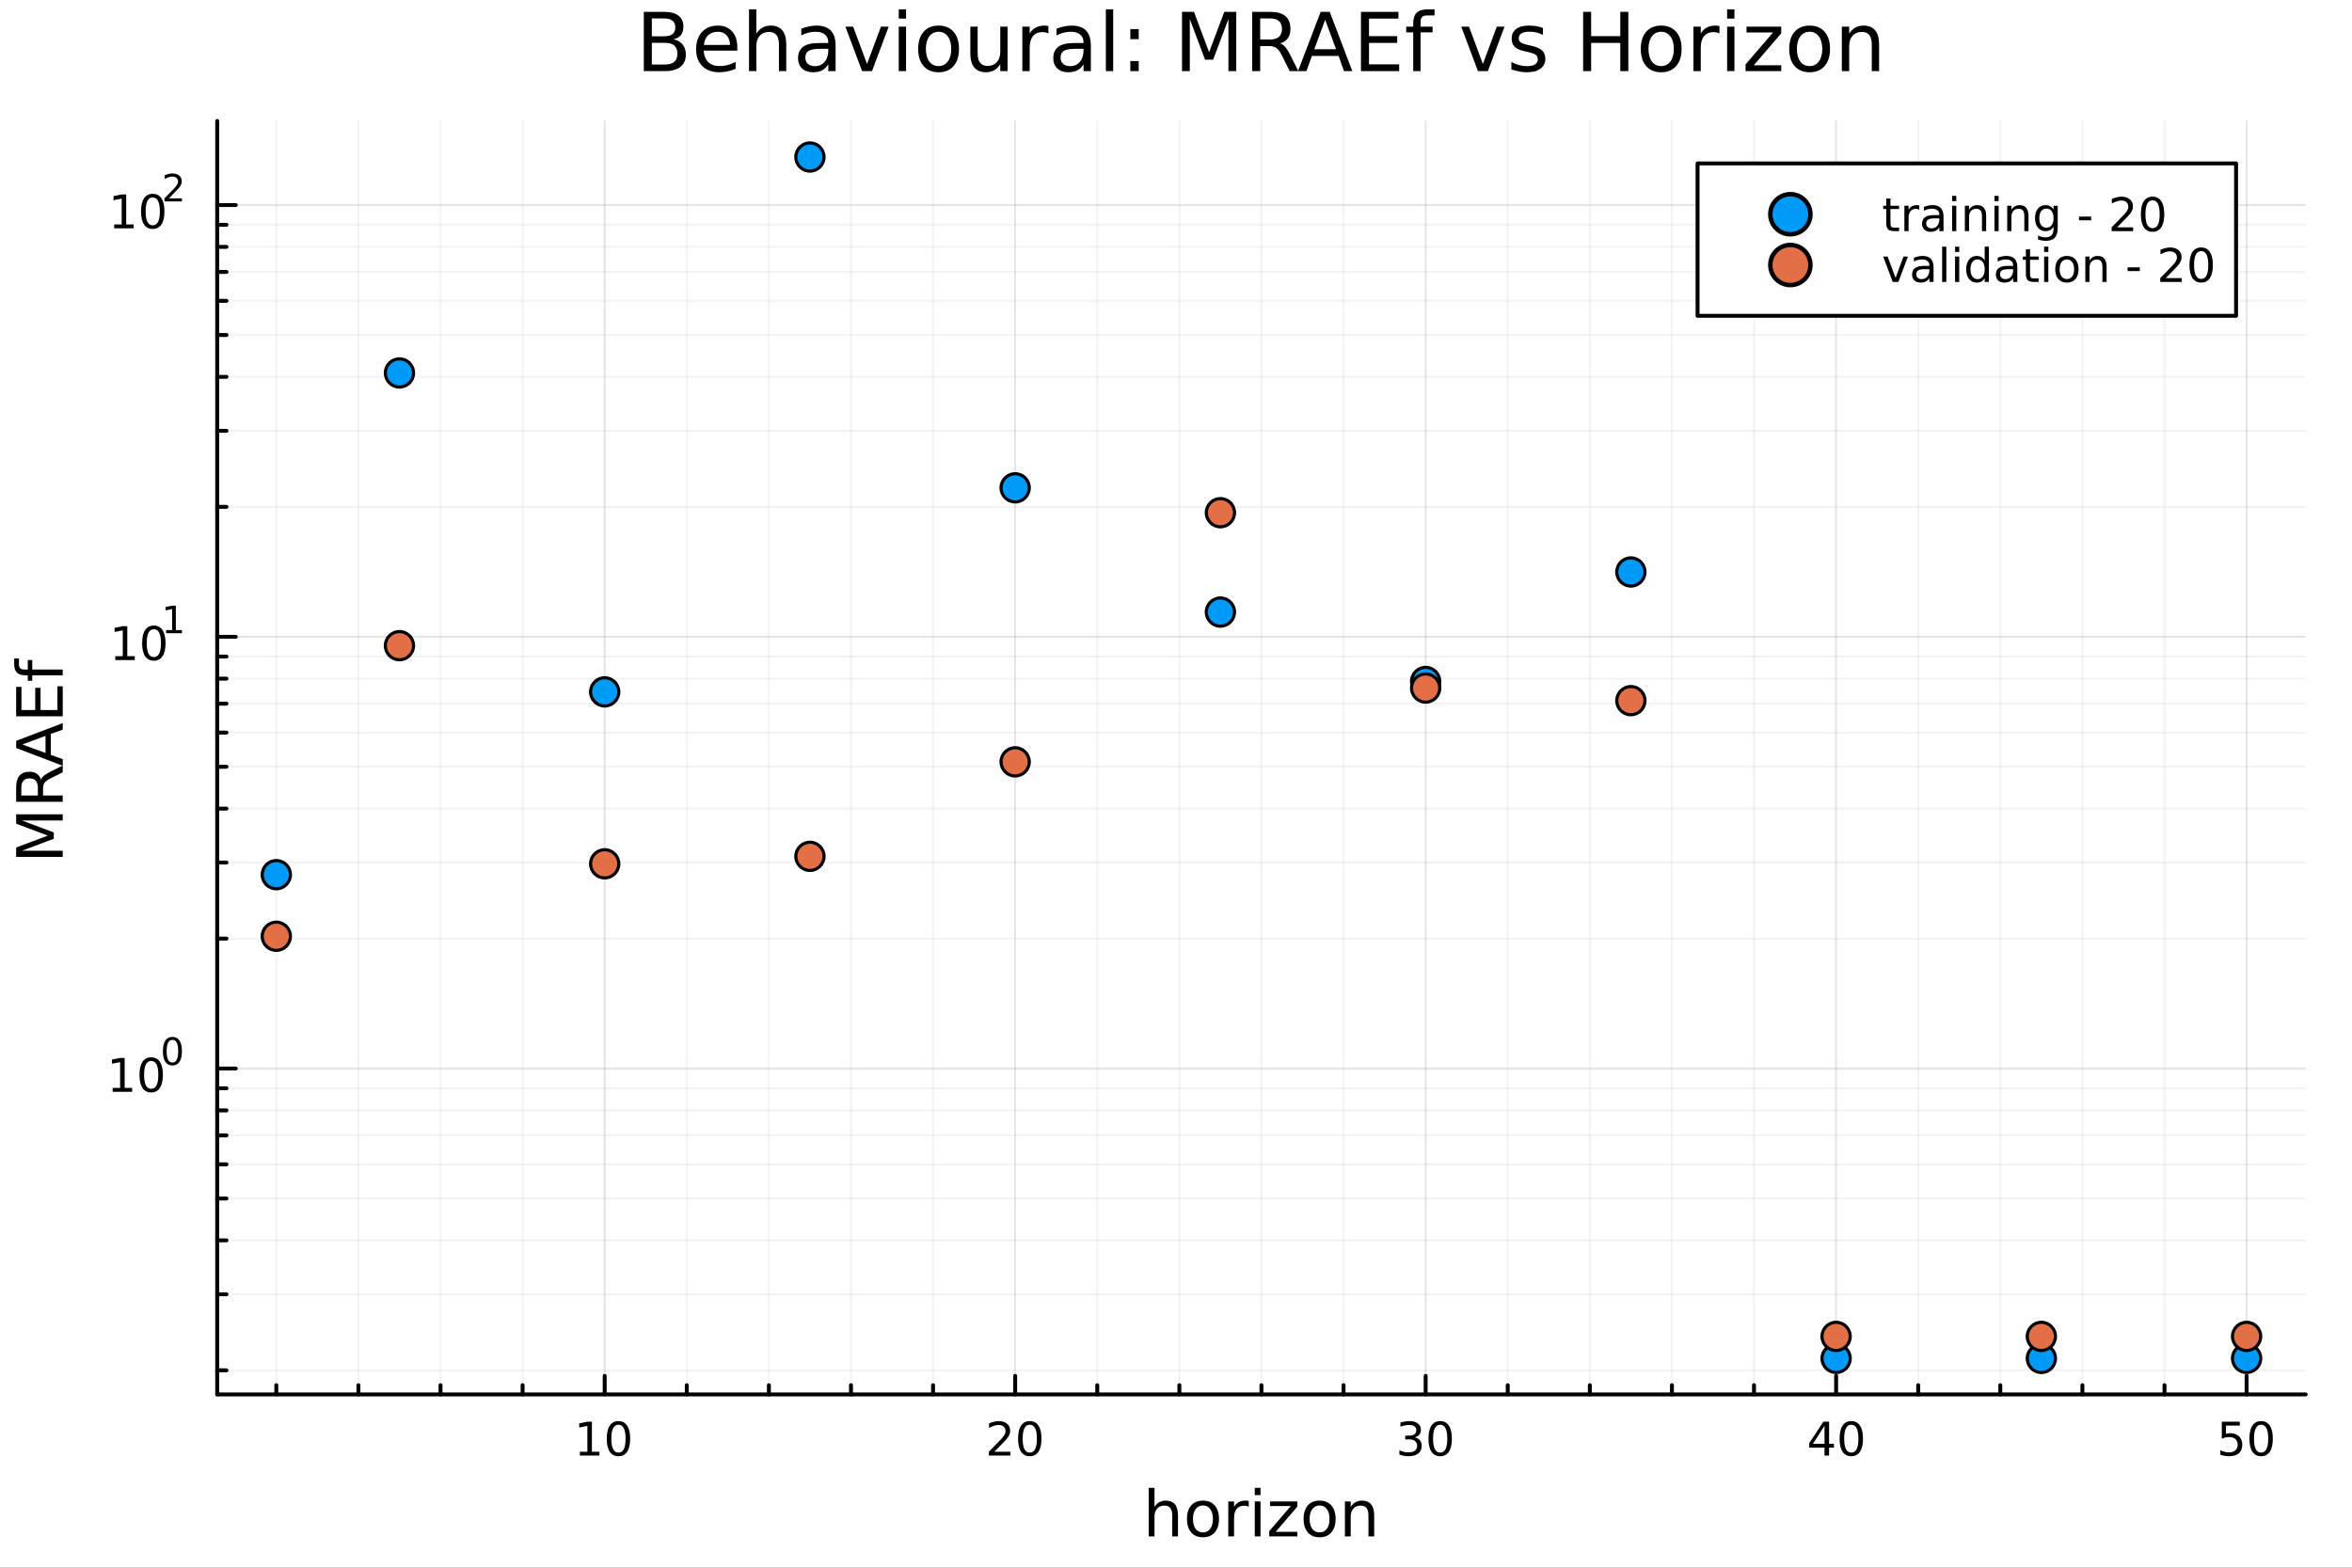 <?xml version="1.0" encoding="utf-8"?>
<svg xmlns="http://www.w3.org/2000/svg" xmlns:xlink="http://www.w3.org/1999/xlink" width="600" height="400" viewBox="0 0 2400 1600">
<rect x="0" y="0" width="2400" height="1600" fill="#333333" stroke="none"/>
<defs>
  <clipPath id="clip670">
    <rect x="0" y="0" width="2400" height="1600"/>
  </clipPath>
</defs>
<path clip-path="url(#clip670)" d="M0 1600 L2400 1600 L2400 0 L0 0  Z" fill="#ffffff" fill-rule="evenodd" fill-opacity="1"/>
<defs>
  <clipPath id="clip671">
    <rect x="480" y="0" width="1681" height="1600"/>
  </clipPath>
</defs>
<path clip-path="url(#clip670)" d="M221.637 1423.18 L2352.76 1423.18 L2352.76 123.472 L221.637 123.472  Z" fill="#ffffff" fill-rule="evenodd" fill-opacity="1"/>
<defs>
  <clipPath id="clip672">
    <rect x="221" y="123" width="2132" height="1301"/>
  </clipPath>
</defs>
<polyline clip-path="url(#clip672)" style="stroke:#000000; stroke-linecap:round; stroke-linejoin:round; stroke-width:2; stroke-opacity:0.1; fill:none" points="617.033,1423.18 617.033,123.472 "/>
<polyline clip-path="url(#clip672)" style="stroke:#000000; stroke-linecap:round; stroke-linejoin:round; stroke-width:2; stroke-opacity:0.1; fill:none" points="1035.89,1423.18 1035.89,123.472 "/>
<polyline clip-path="url(#clip672)" style="stroke:#000000; stroke-linecap:round; stroke-linejoin:round; stroke-width:2; stroke-opacity:0.1; fill:none" points="1454.74,1423.18 1454.74,123.472 "/>
<polyline clip-path="url(#clip672)" style="stroke:#000000; stroke-linecap:round; stroke-linejoin:round; stroke-width:2; stroke-opacity:0.1; fill:none" points="1873.59,1423.18 1873.59,123.472 "/>
<polyline clip-path="url(#clip672)" style="stroke:#000000; stroke-linecap:round; stroke-linejoin:round; stroke-width:2; stroke-opacity:0.1; fill:none" points="2292.44,1423.18 2292.44,123.472 "/>
<polyline clip-path="url(#clip672)" style="stroke:#000000; stroke-linecap:round; stroke-linejoin:round; stroke-width:2; stroke-opacity:0.05; fill:none" points="281.952,1423.18 281.952,123.472 "/>
<polyline clip-path="url(#clip672)" style="stroke:#000000; stroke-linecap:round; stroke-linejoin:round; stroke-width:2; stroke-opacity:0.05; fill:none" points="365.722,1423.18 365.722,123.472 "/>
<polyline clip-path="url(#clip672)" style="stroke:#000000; stroke-linecap:round; stroke-linejoin:round; stroke-width:2; stroke-opacity:0.05; fill:none" points="449.493,1423.18 449.493,123.472 "/>
<polyline clip-path="url(#clip672)" style="stroke:#000000; stroke-linecap:round; stroke-linejoin:round; stroke-width:2; stroke-opacity:0.05; fill:none" points="533.263,1423.18 533.263,123.472 "/>
<polyline clip-path="url(#clip672)" style="stroke:#000000; stroke-linecap:round; stroke-linejoin:round; stroke-width:2; stroke-opacity:0.05; fill:none" points="700.804,1423.18 700.804,123.472 "/>
<polyline clip-path="url(#clip672)" style="stroke:#000000; stroke-linecap:round; stroke-linejoin:round; stroke-width:2; stroke-opacity:0.05; fill:none" points="784.574,1423.18 784.574,123.472 "/>
<polyline clip-path="url(#clip672)" style="stroke:#000000; stroke-linecap:round; stroke-linejoin:round; stroke-width:2; stroke-opacity:0.05; fill:none" points="868.345,1423.18 868.345,123.472 "/>
<polyline clip-path="url(#clip672)" style="stroke:#000000; stroke-linecap:round; stroke-linejoin:round; stroke-width:2; stroke-opacity:0.05; fill:none" points="952.115,1423.18 952.115,123.472 "/>
<polyline clip-path="url(#clip672)" style="stroke:#000000; stroke-linecap:round; stroke-linejoin:round; stroke-width:2; stroke-opacity:0.05; fill:none" points="1119.66,1423.18 1119.66,123.472 "/>
<polyline clip-path="url(#clip672)" style="stroke:#000000; stroke-linecap:round; stroke-linejoin:round; stroke-width:2; stroke-opacity:0.05; fill:none" points="1203.43,1423.18 1203.43,123.472 "/>
<polyline clip-path="url(#clip672)" style="stroke:#000000; stroke-linecap:round; stroke-linejoin:round; stroke-width:2; stroke-opacity:0.05; fill:none" points="1287.2,1423.18 1287.2,123.472 "/>
<polyline clip-path="url(#clip672)" style="stroke:#000000; stroke-linecap:round; stroke-linejoin:round; stroke-width:2; stroke-opacity:0.05; fill:none" points="1370.97,1423.18 1370.97,123.472 "/>
<polyline clip-path="url(#clip672)" style="stroke:#000000; stroke-linecap:round; stroke-linejoin:round; stroke-width:2; stroke-opacity:0.05; fill:none" points="1538.51,1423.18 1538.51,123.472 "/>
<polyline clip-path="url(#clip672)" style="stroke:#000000; stroke-linecap:round; stroke-linejoin:round; stroke-width:2; stroke-opacity:0.05; fill:none" points="1622.28,1423.18 1622.28,123.472 "/>
<polyline clip-path="url(#clip672)" style="stroke:#000000; stroke-linecap:round; stroke-linejoin:round; stroke-width:2; stroke-opacity:0.05; fill:none" points="1706.05,1423.18 1706.05,123.472 "/>
<polyline clip-path="url(#clip672)" style="stroke:#000000; stroke-linecap:round; stroke-linejoin:round; stroke-width:2; stroke-opacity:0.05; fill:none" points="1789.82,1423.18 1789.82,123.472 "/>
<polyline clip-path="url(#clip672)" style="stroke:#000000; stroke-linecap:round; stroke-linejoin:round; stroke-width:2; stroke-opacity:0.05; fill:none" points="1957.36,1423.18 1957.36,123.472 "/>
<polyline clip-path="url(#clip672)" style="stroke:#000000; stroke-linecap:round; stroke-linejoin:round; stroke-width:2; stroke-opacity:0.05; fill:none" points="2041.13,1423.18 2041.13,123.472 "/>
<polyline clip-path="url(#clip672)" style="stroke:#000000; stroke-linecap:round; stroke-linejoin:round; stroke-width:2; stroke-opacity:0.05; fill:none" points="2124.9,1423.18 2124.9,123.472 "/>
<polyline clip-path="url(#clip672)" style="stroke:#000000; stroke-linecap:round; stroke-linejoin:round; stroke-width:2; stroke-opacity:0.05; fill:none" points="2208.67,1423.18 2208.67,123.472 "/>
<polyline clip-path="url(#clip670)" style="stroke:#000000; stroke-linecap:round; stroke-linejoin:round; stroke-width:4; stroke-opacity:1; fill:none" points="221.637,1423.18 2352.76,1423.18 "/>
<polyline clip-path="url(#clip670)" style="stroke:#000000; stroke-linecap:round; stroke-linejoin:round; stroke-width:4; stroke-opacity:1; fill:none" points="617.033,1423.18 617.033,1404.28 "/>
<polyline clip-path="url(#clip670)" style="stroke:#000000; stroke-linecap:round; stroke-linejoin:round; stroke-width:4; stroke-opacity:1; fill:none" points="1035.89,1423.18 1035.89,1404.28 "/>
<polyline clip-path="url(#clip670)" style="stroke:#000000; stroke-linecap:round; stroke-linejoin:round; stroke-width:4; stroke-opacity:1; fill:none" points="1454.74,1423.18 1454.74,1404.28 "/>
<polyline clip-path="url(#clip670)" style="stroke:#000000; stroke-linecap:round; stroke-linejoin:round; stroke-width:4; stroke-opacity:1; fill:none" points="1873.59,1423.18 1873.59,1404.28 "/>
<polyline clip-path="url(#clip670)" style="stroke:#000000; stroke-linecap:round; stroke-linejoin:round; stroke-width:4; stroke-opacity:1; fill:none" points="2292.44,1423.18 2292.44,1404.28 "/>
<polyline clip-path="url(#clip670)" style="stroke:#000000; stroke-linecap:round; stroke-linejoin:round; stroke-width:4; stroke-opacity:1; fill:none" points="281.952,1423.18 281.952,1413.73 "/>
<polyline clip-path="url(#clip670)" style="stroke:#000000; stroke-linecap:round; stroke-linejoin:round; stroke-width:4; stroke-opacity:1; fill:none" points="365.722,1423.18 365.722,1413.73 "/>
<polyline clip-path="url(#clip670)" style="stroke:#000000; stroke-linecap:round; stroke-linejoin:round; stroke-width:4; stroke-opacity:1; fill:none" points="449.493,1423.18 449.493,1413.73 "/>
<polyline clip-path="url(#clip670)" style="stroke:#000000; stroke-linecap:round; stroke-linejoin:round; stroke-width:4; stroke-opacity:1; fill:none" points="533.263,1423.18 533.263,1413.73 "/>
<polyline clip-path="url(#clip670)" style="stroke:#000000; stroke-linecap:round; stroke-linejoin:round; stroke-width:4; stroke-opacity:1; fill:none" points="700.804,1423.18 700.804,1413.73 "/>
<polyline clip-path="url(#clip670)" style="stroke:#000000; stroke-linecap:round; stroke-linejoin:round; stroke-width:4; stroke-opacity:1; fill:none" points="784.574,1423.18 784.574,1413.73 "/>
<polyline clip-path="url(#clip670)" style="stroke:#000000; stroke-linecap:round; stroke-linejoin:round; stroke-width:4; stroke-opacity:1; fill:none" points="868.345,1423.18 868.345,1413.73 "/>
<polyline clip-path="url(#clip670)" style="stroke:#000000; stroke-linecap:round; stroke-linejoin:round; stroke-width:4; stroke-opacity:1; fill:none" points="952.115,1423.18 952.115,1413.73 "/>
<polyline clip-path="url(#clip670)" style="stroke:#000000; stroke-linecap:round; stroke-linejoin:round; stroke-width:4; stroke-opacity:1; fill:none" points="1119.66,1423.18 1119.66,1413.73 "/>
<polyline clip-path="url(#clip670)" style="stroke:#000000; stroke-linecap:round; stroke-linejoin:round; stroke-width:4; stroke-opacity:1; fill:none" points="1203.43,1423.18 1203.43,1413.73 "/>
<polyline clip-path="url(#clip670)" style="stroke:#000000; stroke-linecap:round; stroke-linejoin:round; stroke-width:4; stroke-opacity:1; fill:none" points="1287.2,1423.18 1287.2,1413.73 "/>
<polyline clip-path="url(#clip670)" style="stroke:#000000; stroke-linecap:round; stroke-linejoin:round; stroke-width:4; stroke-opacity:1; fill:none" points="1370.97,1423.18 1370.97,1413.73 "/>
<polyline clip-path="url(#clip670)" style="stroke:#000000; stroke-linecap:round; stroke-linejoin:round; stroke-width:4; stroke-opacity:1; fill:none" points="1538.51,1423.18 1538.51,1413.73 "/>
<polyline clip-path="url(#clip670)" style="stroke:#000000; stroke-linecap:round; stroke-linejoin:round; stroke-width:4; stroke-opacity:1; fill:none" points="1622.28,1423.18 1622.28,1413.73 "/>
<polyline clip-path="url(#clip670)" style="stroke:#000000; stroke-linecap:round; stroke-linejoin:round; stroke-width:4; stroke-opacity:1; fill:none" points="1706.05,1423.18 1706.05,1413.73 "/>
<polyline clip-path="url(#clip670)" style="stroke:#000000; stroke-linecap:round; stroke-linejoin:round; stroke-width:4; stroke-opacity:1; fill:none" points="1789.82,1423.18 1789.82,1413.73 "/>
<polyline clip-path="url(#clip670)" style="stroke:#000000; stroke-linecap:round; stroke-linejoin:round; stroke-width:4; stroke-opacity:1; fill:none" points="1957.36,1423.18 1957.36,1413.73 "/>
<polyline clip-path="url(#clip670)" style="stroke:#000000; stroke-linecap:round; stroke-linejoin:round; stroke-width:4; stroke-opacity:1; fill:none" points="2041.13,1423.18 2041.13,1413.73 "/>
<polyline clip-path="url(#clip670)" style="stroke:#000000; stroke-linecap:round; stroke-linejoin:round; stroke-width:4; stroke-opacity:1; fill:none" points="2124.9,1423.18 2124.9,1413.73 "/>
<polyline clip-path="url(#clip670)" style="stroke:#000000; stroke-linecap:round; stroke-linejoin:round; stroke-width:4; stroke-opacity:1; fill:none" points="2208.67,1423.18 2208.67,1413.73 "/>
<path clip-path="url(#clip670)" d="M591.721 1481.64 L599.36 1481.64 L599.36 1455.28 L591.05 1456.95 L591.05 1452.69 L599.314 1451.02 L603.989 1451.02 L603.989 1481.64 L611.628 1481.64 L611.628 1485.58 L591.721 1485.58 L591.721 1481.64 Z" fill="#000000" fill-rule="nonzero" fill-opacity="1" /><path clip-path="url(#clip670)" d="M631.073 1454.1 Q627.462 1454.1 625.633 1457.66 Q623.827 1461.2 623.827 1468.33 Q623.827 1475.44 625.633 1479.01 Q627.462 1482.55 631.073 1482.55 Q634.707 1482.55 636.512 1479.01 Q638.341 1475.44 638.341 1468.33 Q638.341 1461.2 636.512 1457.66 Q634.707 1454.1 631.073 1454.1 M631.073 1450.39 Q636.883 1450.39 639.938 1455 Q643.017 1459.58 643.017 1468.33 Q643.017 1477.06 639.938 1481.67 Q636.883 1486.25 631.073 1486.25 Q625.262 1486.25 622.184 1481.67 Q619.128 1477.06 619.128 1468.33 Q619.128 1459.58 622.184 1455 Q625.262 1450.39 631.073 1450.39 Z" fill="#000000" fill-rule="nonzero" fill-opacity="1" /><path clip-path="url(#clip670)" d="M1014.66 1481.64 L1030.98 1481.64 L1030.98 1485.58 L1009.03 1485.58 L1009.03 1481.64 Q1011.7 1478.89 1016.28 1474.26 Q1020.89 1469.61 1022.07 1468.27 Q1024.31 1465.74 1025.19 1464.01 Q1026.09 1462.25 1026.09 1460.56 Q1026.09 1457.8 1024.15 1456.07 Q1022.23 1454.33 1019.13 1454.33 Q1016.93 1454.33 1014.47 1455.09 Q1012.04 1455.86 1009.27 1457.41 L1009.27 1452.69 Q1012.09 1451.55 1014.54 1450.97 Q1017 1450.39 1019.03 1450.39 Q1024.4 1450.39 1027.6 1453.08 Q1030.79 1455.77 1030.79 1460.26 Q1030.79 1462.39 1029.98 1464.31 Q1029.2 1466.2 1027.09 1468.8 Q1026.51 1469.47 1023.41 1472.69 Q1020.31 1475.88 1014.66 1481.64 Z" fill="#000000" fill-rule="nonzero" fill-opacity="1" /><path clip-path="url(#clip670)" d="M1050.79 1454.1 Q1047.18 1454.1 1045.35 1457.66 Q1043.55 1461.2 1043.55 1468.33 Q1043.55 1475.44 1045.35 1479.01 Q1047.18 1482.55 1050.79 1482.55 Q1054.43 1482.55 1056.23 1479.01 Q1058.06 1475.44 1058.06 1468.33 Q1058.06 1461.2 1056.23 1457.66 Q1054.43 1454.1 1050.79 1454.1 M1050.79 1450.39 Q1056.6 1450.39 1059.66 1455 Q1062.74 1459.58 1062.74 1468.33 Q1062.74 1477.06 1059.66 1481.67 Q1056.6 1486.25 1050.79 1486.25 Q1044.98 1486.25 1041.9 1481.67 Q1038.85 1477.06 1038.85 1468.33 Q1038.85 1459.58 1041.9 1455 Q1044.98 1450.39 1050.79 1450.39 Z" fill="#000000" fill-rule="nonzero" fill-opacity="1" /><path clip-path="url(#clip670)" d="M1443.58 1466.95 Q1446.94 1467.66 1448.81 1469.93 Q1450.71 1472.2 1450.71 1475.53 Q1450.71 1480.65 1447.19 1483.45 Q1443.67 1486.25 1437.19 1486.25 Q1435.02 1486.25 1432.7 1485.81 Q1430.41 1485.39 1427.96 1484.54 L1427.96 1480.02 Q1429.9 1481.16 1432.21 1481.74 Q1434.53 1482.32 1437.05 1482.32 Q1441.45 1482.32 1443.74 1480.58 Q1446.06 1478.84 1446.06 1475.53 Q1446.06 1472.48 1443.9 1470.77 Q1441.77 1469.03 1437.95 1469.03 L1433.93 1469.03 L1433.93 1465.19 L1438.14 1465.19 Q1441.59 1465.19 1443.42 1463.82 Q1445.25 1462.43 1445.25 1459.84 Q1445.25 1457.18 1443.35 1455.77 Q1441.47 1454.33 1437.95 1454.33 Q1436.03 1454.33 1433.83 1454.75 Q1431.64 1455.16 1429 1456.04 L1429 1451.88 Q1431.66 1451.14 1433.97 1450.77 Q1436.31 1450.39 1438.37 1450.39 Q1443.7 1450.39 1446.8 1452.83 Q1449.9 1455.23 1449.9 1459.35 Q1449.9 1462.22 1448.26 1464.21 Q1446.61 1466.18 1443.58 1466.95 Z" fill="#000000" fill-rule="nonzero" fill-opacity="1" /><path clip-path="url(#clip670)" d="M1469.58 1454.1 Q1465.96 1454.1 1464.14 1457.66 Q1462.33 1461.2 1462.33 1468.33 Q1462.33 1475.44 1464.14 1479.01 Q1465.96 1482.55 1469.58 1482.55 Q1473.21 1482.55 1475.01 1479.01 Q1476.84 1475.44 1476.84 1468.33 Q1476.84 1461.2 1475.01 1457.66 Q1473.21 1454.1 1469.58 1454.1 M1469.58 1450.39 Q1475.39 1450.39 1478.44 1455 Q1481.52 1459.58 1481.52 1468.33 Q1481.52 1477.06 1478.44 1481.67 Q1475.39 1486.25 1469.58 1486.25 Q1463.77 1486.25 1460.69 1481.67 Q1457.63 1477.06 1457.63 1468.33 Q1457.63 1459.58 1460.69 1455 Q1463.77 1450.39 1469.58 1450.39 Z" fill="#000000" fill-rule="nonzero" fill-opacity="1" /><path clip-path="url(#clip670)" d="M1861.76 1455.09 L1849.96 1473.54 L1861.76 1473.54 L1861.76 1455.09 M1860.53 1451.02 L1866.41 1451.02 L1866.41 1473.54 L1871.34 1473.54 L1871.34 1477.43 L1866.41 1477.43 L1866.41 1485.58 L1861.76 1485.58 L1861.76 1477.43 L1846.16 1477.43 L1846.16 1472.92 L1860.53 1451.02 Z" fill="#000000" fill-rule="nonzero" fill-opacity="1" /><path clip-path="url(#clip670)" d="M1889.08 1454.1 Q1885.46 1454.1 1883.64 1457.66 Q1881.83 1461.2 1881.83 1468.33 Q1881.83 1475.44 1883.64 1479.01 Q1885.46 1482.55 1889.08 1482.55 Q1892.71 1482.55 1894.52 1479.01 Q1896.34 1475.44 1896.34 1468.33 Q1896.34 1461.2 1894.52 1457.66 Q1892.71 1454.1 1889.08 1454.1 M1889.08 1450.39 Q1894.89 1450.39 1897.94 1455 Q1901.02 1459.58 1901.02 1468.33 Q1901.02 1477.06 1897.94 1481.67 Q1894.89 1486.25 1889.08 1486.25 Q1883.27 1486.25 1880.19 1481.67 Q1877.13 1477.06 1877.13 1468.33 Q1877.13 1459.58 1880.19 1455 Q1883.27 1450.39 1889.08 1450.39 Z" fill="#000000" fill-rule="nonzero" fill-opacity="1" /><path clip-path="url(#clip670)" d="M2267.14 1451.02 L2285.5 1451.02 L2285.5 1454.96 L2271.42 1454.96 L2271.42 1463.43 Q2272.44 1463.08 2273.46 1462.92 Q2274.48 1462.73 2275.5 1462.73 Q2281.28 1462.73 2284.66 1465.9 Q2288.04 1469.08 2288.04 1474.49 Q2288.04 1480.07 2284.57 1483.17 Q2281.1 1486.25 2274.78 1486.25 Q2272.6 1486.25 2270.33 1485.88 Q2268.09 1485.51 2265.68 1484.77 L2265.68 1480.07 Q2267.77 1481.2 2269.99 1481.76 Q2272.21 1482.32 2274.69 1482.32 Q2278.69 1482.32 2281.03 1480.21 Q2283.37 1478.1 2283.37 1474.49 Q2283.37 1470.88 2281.03 1468.77 Q2278.69 1466.67 2274.69 1466.67 Q2272.81 1466.67 2270.94 1467.08 Q2269.08 1467.5 2267.14 1468.38 L2267.14 1451.02 Z" fill="#000000" fill-rule="nonzero" fill-opacity="1" /><path clip-path="url(#clip670)" d="M2307.26 1454.1 Q2303.64 1454.1 2301.82 1457.66 Q2300.01 1461.2 2300.01 1468.33 Q2300.01 1475.44 2301.82 1479.01 Q2303.64 1482.55 2307.26 1482.55 Q2310.89 1482.55 2312.7 1479.01 Q2314.52 1475.44 2314.52 1468.33 Q2314.52 1461.2 2312.7 1457.66 Q2310.89 1454.1 2307.26 1454.1 M2307.26 1450.39 Q2313.07 1450.39 2316.12 1455 Q2319.2 1459.58 2319.2 1468.33 Q2319.2 1477.06 2316.12 1481.67 Q2313.07 1486.25 2307.26 1486.25 Q2301.45 1486.25 2298.37 1481.67 Q2295.31 1477.06 2295.31 1468.33 Q2295.31 1459.58 2298.37 1455 Q2301.45 1450.39 2307.26 1450.39 Z" fill="#000000" fill-rule="nonzero" fill-opacity="1" /><path clip-path="url(#clip670)" d="M1202.02 1546.53 L1202.02 1568.04 L1196.17 1568.04 L1196.17 1546.72 Q1196.17 1541.66 1194.19 1539.14 Q1192.22 1536.63 1188.27 1536.63 Q1183.53 1536.63 1180.79 1539.65 Q1178.06 1542.68 1178.06 1547.9 L1178.06 1568.04 L1172.17 1568.04 L1172.17 1518.52 L1178.06 1518.52 L1178.06 1537.93 Q1180.16 1534.72 1182.99 1533.13 Q1185.85 1531.54 1189.58 1531.54 Q1195.72 1531.54 1198.87 1535.36 Q1202.02 1539.14 1202.02 1546.53 Z" fill="#000000" fill-rule="nonzero" fill-opacity="1" /><path clip-path="url(#clip670)" d="M1227.52 1536.5 Q1222.81 1536.5 1220.07 1540.19 Q1217.33 1543.85 1217.33 1550.25 Q1217.33 1556.65 1220.04 1560.34 Q1222.78 1564 1227.52 1564 Q1232.2 1564 1234.93 1560.31 Q1237.67 1556.62 1237.67 1550.25 Q1237.67 1543.92 1234.93 1540.23 Q1232.2 1536.5 1227.52 1536.5 M1227.52 1531.54 Q1235.16 1531.54 1239.52 1536.5 Q1243.88 1541.47 1243.88 1550.25 Q1243.88 1559 1239.52 1564 Q1235.16 1568.97 1227.52 1568.97 Q1219.85 1568.97 1215.49 1564 Q1211.16 1559 1211.16 1550.25 Q1211.16 1541.47 1215.49 1536.5 Q1219.85 1531.54 1227.52 1531.54 Z" fill="#000000" fill-rule="nonzero" fill-opacity="1" /><path clip-path="url(#clip670)" d="M1274.24 1537.87 Q1273.26 1537.3 1272.08 1537.04 Q1270.93 1536.76 1269.53 1536.76 Q1264.57 1536.76 1261.89 1540 Q1259.25 1543.22 1259.25 1549.27 L1259.25 1568.04 L1253.36 1568.04 L1253.36 1532.4 L1259.25 1532.4 L1259.25 1537.93 Q1261.1 1534.69 1264.06 1533.13 Q1267.02 1531.54 1271.25 1531.54 Q1271.86 1531.54 1272.59 1531.63 Q1273.32 1531.7 1274.21 1531.85 L1274.24 1537.87 Z" fill="#000000" fill-rule="nonzero" fill-opacity="1" /><path clip-path="url(#clip670)" d="M1280.39 1532.4 L1286.24 1532.4 L1286.24 1568.04 L1280.39 1568.04 L1280.39 1532.4 M1280.39 1518.52 L1286.24 1518.52 L1286.24 1525.93 L1280.39 1525.93 L1280.39 1518.52 Z" fill="#000000" fill-rule="nonzero" fill-opacity="1" /><path clip-path="url(#clip670)" d="M1295.95 1532.4 L1323.77 1532.4 L1323.77 1537.74 L1301.74 1563.37 L1323.77 1563.37 L1323.77 1568.04 L1295.15 1568.04 L1295.15 1562.7 L1317.18 1537.07 L1295.95 1537.07 L1295.95 1532.4 Z" fill="#000000" fill-rule="nonzero" fill-opacity="1" /><path clip-path="url(#clip670)" d="M1346.52 1536.5 Q1341.81 1536.5 1339.08 1540.19 Q1336.34 1543.85 1336.34 1550.25 Q1336.34 1556.65 1339.05 1560.34 Q1341.78 1564 1346.52 1564 Q1351.2 1564 1353.94 1560.31 Q1356.68 1556.62 1356.68 1550.25 Q1356.68 1543.92 1353.94 1540.23 Q1351.2 1536.5 1346.52 1536.5 M1346.52 1531.54 Q1354.16 1531.54 1358.52 1536.5 Q1362.88 1541.47 1362.88 1550.25 Q1362.88 1559 1358.52 1564 Q1354.16 1568.97 1346.52 1568.97 Q1338.85 1568.97 1334.49 1564 Q1330.17 1559 1330.17 1550.25 Q1330.17 1541.47 1334.49 1536.5 Q1338.85 1531.54 1346.52 1531.54 Z" fill="#000000" fill-rule="nonzero" fill-opacity="1" /><path clip-path="url(#clip670)" d="M1402.22 1546.53 L1402.22 1568.04 L1396.37 1568.04 L1396.37 1546.72 Q1396.37 1541.66 1394.39 1539.14 Q1392.42 1536.63 1388.47 1536.63 Q1383.73 1536.63 1381 1539.65 Q1378.26 1542.68 1378.26 1547.9 L1378.26 1568.04 L1372.37 1568.04 L1372.37 1532.4 L1378.26 1532.4 L1378.26 1537.93 Q1380.36 1534.72 1383.19 1533.13 Q1386.06 1531.54 1389.78 1531.54 Q1395.92 1531.54 1399.07 1535.36 Q1402.22 1539.14 1402.22 1546.53 Z" fill="#000000" fill-rule="nonzero" fill-opacity="1" /><polyline clip-path="url(#clip672)" style="stroke:#000000; stroke-linecap:round; stroke-linejoin:round; stroke-width:2; stroke-opacity:0.1; fill:none" points="221.637,1090.57 2352.76,1090.57 "/>
<polyline clip-path="url(#clip672)" style="stroke:#000000; stroke-linecap:round; stroke-linejoin:round; stroke-width:2; stroke-opacity:0.1; fill:none" points="221.637,649.925 2352.76,649.925 "/>
<polyline clip-path="url(#clip672)" style="stroke:#000000; stroke-linecap:round; stroke-linejoin:round; stroke-width:2; stroke-opacity:0.1; fill:none" points="221.637,209.282 2352.76,209.282 "/>
<polyline clip-path="url(#clip672)" style="stroke:#000000; stroke-linecap:round; stroke-linejoin:round; stroke-width:2; stroke-opacity:0.05; fill:none" points="221.637,1398.57 2352.76,1398.57 "/>
<polyline clip-path="url(#clip672)" style="stroke:#000000; stroke-linecap:round; stroke-linejoin:round; stroke-width:2; stroke-opacity:0.05; fill:none" points="221.637,1320.97 2352.76,1320.97 "/>
<polyline clip-path="url(#clip672)" style="stroke:#000000; stroke-linecap:round; stroke-linejoin:round; stroke-width:2; stroke-opacity:0.05; fill:none" points="221.637,1265.92 2352.76,1265.92 "/>
<polyline clip-path="url(#clip672)" style="stroke:#000000; stroke-linecap:round; stroke-linejoin:round; stroke-width:2; stroke-opacity:0.05; fill:none" points="221.637,1223.22 2352.76,1223.22 "/>
<polyline clip-path="url(#clip672)" style="stroke:#000000; stroke-linecap:round; stroke-linejoin:round; stroke-width:2; stroke-opacity:0.05; fill:none" points="221.637,1188.33 2352.76,1188.33 "/>
<polyline clip-path="url(#clip672)" style="stroke:#000000; stroke-linecap:round; stroke-linejoin:round; stroke-width:2; stroke-opacity:0.05; fill:none" points="221.637,1158.83 2352.76,1158.83 "/>
<polyline clip-path="url(#clip672)" style="stroke:#000000; stroke-linecap:round; stroke-linejoin:round; stroke-width:2; stroke-opacity:0.05; fill:none" points="221.637,1133.27 2352.76,1133.27 "/>
<polyline clip-path="url(#clip672)" style="stroke:#000000; stroke-linecap:round; stroke-linejoin:round; stroke-width:2; stroke-opacity:0.05; fill:none" points="221.637,1110.73 2352.76,1110.73 "/>
<polyline clip-path="url(#clip672)" style="stroke:#000000; stroke-linecap:round; stroke-linejoin:round; stroke-width:2; stroke-opacity:0.05; fill:none" points="221.637,957.922 2352.76,957.922 "/>
<polyline clip-path="url(#clip672)" style="stroke:#000000; stroke-linecap:round; stroke-linejoin:round; stroke-width:2; stroke-opacity:0.05; fill:none" points="221.637,880.329 2352.76,880.329 "/>
<polyline clip-path="url(#clip672)" style="stroke:#000000; stroke-linecap:round; stroke-linejoin:round; stroke-width:2; stroke-opacity:0.05; fill:none" points="221.637,825.275 2352.76,825.275 "/>
<polyline clip-path="url(#clip672)" style="stroke:#000000; stroke-linecap:round; stroke-linejoin:round; stroke-width:2; stroke-opacity:0.05; fill:none" points="221.637,782.572 2352.76,782.572 "/>
<polyline clip-path="url(#clip672)" style="stroke:#000000; stroke-linecap:round; stroke-linejoin:round; stroke-width:2; stroke-opacity:0.05; fill:none" points="221.637,747.682 2352.76,747.682 "/>
<polyline clip-path="url(#clip672)" style="stroke:#000000; stroke-linecap:round; stroke-linejoin:round; stroke-width:2; stroke-opacity:0.05; fill:none" points="221.637,718.182 2352.76,718.182 "/>
<polyline clip-path="url(#clip672)" style="stroke:#000000; stroke-linecap:round; stroke-linejoin:round; stroke-width:2; stroke-opacity:0.05; fill:none" points="221.637,692.628 2352.76,692.628 "/>
<polyline clip-path="url(#clip672)" style="stroke:#000000; stroke-linecap:round; stroke-linejoin:round; stroke-width:2; stroke-opacity:0.05; fill:none" points="221.637,670.088 2352.76,670.088 "/>
<polyline clip-path="url(#clip672)" style="stroke:#000000; stroke-linecap:round; stroke-linejoin:round; stroke-width:2; stroke-opacity:0.05; fill:none" points="221.637,517.278 2352.76,517.278 "/>
<polyline clip-path="url(#clip672)" style="stroke:#000000; stroke-linecap:round; stroke-linejoin:round; stroke-width:2; stroke-opacity:0.05; fill:none" points="221.637,439.685 2352.76,439.685 "/>
<polyline clip-path="url(#clip672)" style="stroke:#000000; stroke-linecap:round; stroke-linejoin:round; stroke-width:2; stroke-opacity:0.05; fill:none" points="221.637,384.632 2352.76,384.632 "/>
<polyline clip-path="url(#clip672)" style="stroke:#000000; stroke-linecap:round; stroke-linejoin:round; stroke-width:2; stroke-opacity:0.05; fill:none" points="221.637,341.929 2352.76,341.929 "/>
<polyline clip-path="url(#clip672)" style="stroke:#000000; stroke-linecap:round; stroke-linejoin:round; stroke-width:2; stroke-opacity:0.05; fill:none" points="221.637,307.038 2352.76,307.038 "/>
<polyline clip-path="url(#clip672)" style="stroke:#000000; stroke-linecap:round; stroke-linejoin:round; stroke-width:2; stroke-opacity:0.05; fill:none" points="221.637,277.538 2352.76,277.538 "/>
<polyline clip-path="url(#clip672)" style="stroke:#000000; stroke-linecap:round; stroke-linejoin:round; stroke-width:2; stroke-opacity:0.05; fill:none" points="221.637,251.985 2352.76,251.985 "/>
<polyline clip-path="url(#clip672)" style="stroke:#000000; stroke-linecap:round; stroke-linejoin:round; stroke-width:2; stroke-opacity:0.05; fill:none" points="221.637,229.445 2352.76,229.445 "/>
<polyline clip-path="url(#clip670)" style="stroke:#000000; stroke-linecap:round; stroke-linejoin:round; stroke-width:4; stroke-opacity:1; fill:none" points="221.637,1423.18 221.637,123.472 "/>
<polyline clip-path="url(#clip670)" style="stroke:#000000; stroke-linecap:round; stroke-linejoin:round; stroke-width:4; stroke-opacity:1; fill:none" points="221.637,1090.57 240.535,1090.57 "/>
<polyline clip-path="url(#clip670)" style="stroke:#000000; stroke-linecap:round; stroke-linejoin:round; stroke-width:4; stroke-opacity:1; fill:none" points="221.637,649.925 240.535,649.925 "/>
<polyline clip-path="url(#clip670)" style="stroke:#000000; stroke-linecap:round; stroke-linejoin:round; stroke-width:4; stroke-opacity:1; fill:none" points="221.637,209.282 240.535,209.282 "/>
<polyline clip-path="url(#clip670)" style="stroke:#000000; stroke-linecap:round; stroke-linejoin:round; stroke-width:4; stroke-opacity:1; fill:none" points="221.637,1398.57 231.086,1398.57 "/>
<polyline clip-path="url(#clip670)" style="stroke:#000000; stroke-linecap:round; stroke-linejoin:round; stroke-width:4; stroke-opacity:1; fill:none" points="221.637,1320.97 231.086,1320.97 "/>
<polyline clip-path="url(#clip670)" style="stroke:#000000; stroke-linecap:round; stroke-linejoin:round; stroke-width:4; stroke-opacity:1; fill:none" points="221.637,1265.92 231.086,1265.92 "/>
<polyline clip-path="url(#clip670)" style="stroke:#000000; stroke-linecap:round; stroke-linejoin:round; stroke-width:4; stroke-opacity:1; fill:none" points="221.637,1223.22 231.086,1223.22 "/>
<polyline clip-path="url(#clip670)" style="stroke:#000000; stroke-linecap:round; stroke-linejoin:round; stroke-width:4; stroke-opacity:1; fill:none" points="221.637,1188.33 231.086,1188.33 "/>
<polyline clip-path="url(#clip670)" style="stroke:#000000; stroke-linecap:round; stroke-linejoin:round; stroke-width:4; stroke-opacity:1; fill:none" points="221.637,1158.83 231.086,1158.83 "/>
<polyline clip-path="url(#clip670)" style="stroke:#000000; stroke-linecap:round; stroke-linejoin:round; stroke-width:4; stroke-opacity:1; fill:none" points="221.637,1133.27 231.086,1133.27 "/>
<polyline clip-path="url(#clip670)" style="stroke:#000000; stroke-linecap:round; stroke-linejoin:round; stroke-width:4; stroke-opacity:1; fill:none" points="221.637,1110.73 231.086,1110.73 "/>
<polyline clip-path="url(#clip670)" style="stroke:#000000; stroke-linecap:round; stroke-linejoin:round; stroke-width:4; stroke-opacity:1; fill:none" points="221.637,957.922 231.086,957.922 "/>
<polyline clip-path="url(#clip670)" style="stroke:#000000; stroke-linecap:round; stroke-linejoin:round; stroke-width:4; stroke-opacity:1; fill:none" points="221.637,880.329 231.086,880.329 "/>
<polyline clip-path="url(#clip670)" style="stroke:#000000; stroke-linecap:round; stroke-linejoin:round; stroke-width:4; stroke-opacity:1; fill:none" points="221.637,825.275 231.086,825.275 "/>
<polyline clip-path="url(#clip670)" style="stroke:#000000; stroke-linecap:round; stroke-linejoin:round; stroke-width:4; stroke-opacity:1; fill:none" points="221.637,782.572 231.086,782.572 "/>
<polyline clip-path="url(#clip670)" style="stroke:#000000; stroke-linecap:round; stroke-linejoin:round; stroke-width:4; stroke-opacity:1; fill:none" points="221.637,747.682 231.086,747.682 "/>
<polyline clip-path="url(#clip670)" style="stroke:#000000; stroke-linecap:round; stroke-linejoin:round; stroke-width:4; stroke-opacity:1; fill:none" points="221.637,718.182 231.086,718.182 "/>
<polyline clip-path="url(#clip670)" style="stroke:#000000; stroke-linecap:round; stroke-linejoin:round; stroke-width:4; stroke-opacity:1; fill:none" points="221.637,692.628 231.086,692.628 "/>
<polyline clip-path="url(#clip670)" style="stroke:#000000; stroke-linecap:round; stroke-linejoin:round; stroke-width:4; stroke-opacity:1; fill:none" points="221.637,670.088 231.086,670.088 "/>
<polyline clip-path="url(#clip670)" style="stroke:#000000; stroke-linecap:round; stroke-linejoin:round; stroke-width:4; stroke-opacity:1; fill:none" points="221.637,517.278 231.086,517.278 "/>
<polyline clip-path="url(#clip670)" style="stroke:#000000; stroke-linecap:round; stroke-linejoin:round; stroke-width:4; stroke-opacity:1; fill:none" points="221.637,439.685 231.086,439.685 "/>
<polyline clip-path="url(#clip670)" style="stroke:#000000; stroke-linecap:round; stroke-linejoin:round; stroke-width:4; stroke-opacity:1; fill:none" points="221.637,384.632 231.086,384.632 "/>
<polyline clip-path="url(#clip670)" style="stroke:#000000; stroke-linecap:round; stroke-linejoin:round; stroke-width:4; stroke-opacity:1; fill:none" points="221.637,341.929 231.086,341.929 "/>
<polyline clip-path="url(#clip670)" style="stroke:#000000; stroke-linecap:round; stroke-linejoin:round; stroke-width:4; stroke-opacity:1; fill:none" points="221.637,307.038 231.086,307.038 "/>
<polyline clip-path="url(#clip670)" style="stroke:#000000; stroke-linecap:round; stroke-linejoin:round; stroke-width:4; stroke-opacity:1; fill:none" points="221.637,277.538 231.086,277.538 "/>
<polyline clip-path="url(#clip670)" style="stroke:#000000; stroke-linecap:round; stroke-linejoin:round; stroke-width:4; stroke-opacity:1; fill:none" points="221.637,251.985 231.086,251.985 "/>
<polyline clip-path="url(#clip670)" style="stroke:#000000; stroke-linecap:round; stroke-linejoin:round; stroke-width:4; stroke-opacity:1; fill:none" points="221.637,229.445 231.086,229.445 "/>
<path clip-path="url(#clip670)" d="M114.931 1110.36 L122.57 1110.36 L122.57 1084 L114.26 1085.66 L114.26 1081.4 L122.524 1079.74 L127.2 1079.74 L127.2 1110.36 L134.839 1110.36 L134.839 1114.3 L114.931 1114.3 L114.931 1110.36 Z" fill="#000000" fill-rule="nonzero" fill-opacity="1" /><path clip-path="url(#clip670)" d="M154.283 1082.82 Q150.672 1082.82 148.843 1086.38 Q147.038 1089.92 147.038 1097.05 Q147.038 1104.16 148.843 1107.72 Q150.672 1111.26 154.283 1111.26 Q157.917 1111.26 159.723 1107.72 Q161.552 1104.16 161.552 1097.05 Q161.552 1089.92 159.723 1086.38 Q157.917 1082.82 154.283 1082.82 M154.283 1079.11 Q160.093 1079.11 163.149 1083.72 Q166.227 1088.3 166.227 1097.05 Q166.227 1105.78 163.149 1110.38 Q160.093 1114.97 154.283 1114.97 Q148.473 1114.97 145.394 1110.38 Q142.339 1105.78 142.339 1097.05 Q142.339 1088.3 145.394 1083.72 Q148.473 1079.11 154.283 1079.11 Z" fill="#000000" fill-rule="nonzero" fill-opacity="1" /><path clip-path="url(#clip670)" d="M175.932 1061.31 Q172.998 1061.31 171.512 1064.2 Q170.045 1067.08 170.045 1072.87 Q170.045 1078.65 171.512 1081.54 Q172.998 1084.42 175.932 1084.42 Q178.885 1084.42 180.352 1081.54 Q181.838 1078.65 181.838 1072.87 Q181.838 1067.08 180.352 1064.2 Q178.885 1061.31 175.932 1061.31 M175.932 1058.3 Q180.653 1058.3 183.136 1062.04 Q185.637 1065.77 185.637 1072.87 Q185.637 1079.96 183.136 1083.71 Q180.653 1087.43 175.932 1087.43 Q171.212 1087.43 168.71 1083.71 Q166.227 1079.96 166.227 1072.87 Q166.227 1065.77 168.71 1062.04 Q171.212 1058.3 175.932 1058.3 Z" fill="#000000" fill-rule="nonzero" fill-opacity="1" /><path clip-path="url(#clip670)" d="M117.621 669.718 L125.26 669.718 L125.26 643.352 L116.95 645.019 L116.95 640.76 L125.214 639.093 L129.889 639.093 L129.889 669.718 L137.528 669.718 L137.528 673.653 L117.621 673.653 L117.621 669.718 Z" fill="#000000" fill-rule="nonzero" fill-opacity="1" /><path clip-path="url(#clip670)" d="M156.973 642.172 Q153.362 642.172 151.533 645.736 Q149.727 649.278 149.727 656.408 Q149.727 663.514 151.533 667.079 Q153.362 670.621 156.973 670.621 Q160.607 670.621 162.412 667.079 Q164.241 663.514 164.241 656.408 Q164.241 649.278 162.412 645.736 Q160.607 642.172 156.973 642.172 M156.973 638.468 Q162.783 638.468 165.838 643.074 Q168.917 647.658 168.917 656.408 Q168.917 665.135 165.838 669.741 Q162.783 674.324 156.973 674.324 Q151.162 674.324 148.084 669.741 Q145.028 665.135 145.028 656.408 Q145.028 647.658 148.084 643.074 Q151.162 638.468 156.973 638.468 Z" fill="#000000" fill-rule="nonzero" fill-opacity="1" /><path clip-path="url(#clip670)" d="M169.462 643.045 L175.669 643.045 L175.669 621.623 L168.917 622.977 L168.917 619.517 L175.631 618.163 L179.431 618.163 L179.431 643.045 L185.637 643.045 L185.637 646.243 L169.462 646.243 L169.462 643.045 Z" fill="#000000" fill-rule="nonzero" fill-opacity="1" /><path clip-path="url(#clip670)" d="M116.511 229.074 L124.15 229.074 L124.15 202.709 L115.84 204.375 L115.84 200.116 L124.104 198.449 L128.78 198.449 L128.78 229.074 L136.419 229.074 L136.419 233.009 L116.511 233.009 L116.511 229.074 Z" fill="#000000" fill-rule="nonzero" fill-opacity="1" /><path clip-path="url(#clip670)" d="M155.863 201.528 Q152.252 201.528 150.423 205.093 Q148.618 208.635 148.618 215.764 Q148.618 222.871 150.423 226.435 Q152.252 229.977 155.863 229.977 Q159.497 229.977 161.303 226.435 Q163.131 222.871 163.131 215.764 Q163.131 208.635 161.303 205.093 Q159.497 201.528 155.863 201.528 M155.863 197.824 Q161.673 197.824 164.729 202.431 Q167.807 207.014 167.807 215.764 Q167.807 224.491 164.729 229.097 Q161.673 233.681 155.863 233.681 Q150.053 233.681 146.974 229.097 Q143.919 224.491 143.919 215.764 Q143.919 207.014 146.974 202.431 Q150.053 197.824 155.863 197.824 Z" fill="#000000" fill-rule="nonzero" fill-opacity="1" /><path clip-path="url(#clip670)" d="M172.378 202.402 L185.637 202.402 L185.637 205.599 L167.807 205.599 L167.807 202.402 Q169.97 200.164 173.694 196.402 Q177.437 192.622 178.396 191.531 Q180.22 189.481 180.935 188.07 Q181.669 186.641 181.669 185.268 Q181.669 183.03 180.089 181.619 Q178.528 180.208 176.008 180.208 Q174.221 180.208 172.227 180.829 Q170.252 181.45 167.995 182.71 L167.995 178.873 Q170.29 177.952 172.284 177.481 Q174.277 177.011 175.932 177.011 Q180.296 177.011 182.891 179.193 Q185.487 181.375 185.487 185.023 Q185.487 186.754 184.828 188.315 Q184.189 189.857 182.477 191.963 Q182.007 192.509 179.487 195.123 Q176.967 197.719 172.378 202.402 Z" fill="#000000" fill-rule="nonzero" fill-opacity="1" /><path clip-path="url(#clip670)" d="M16.484 874.557 L16.484 864.976 L48.822 852.85 L16.484 840.659 L16.484 831.079 L64.004 831.079 L64.004 837.349 L22.277 837.349 L54.869 849.603 L54.869 856.064 L22.277 868.318 L64.004 868.318 L64.004 874.557 L16.484 874.557 Z" fill="#000000" fill-rule="nonzero" fill-opacity="1" /><path clip-path="url(#clip670)" d="M41.724 795.781 Q42.424 793.712 44.716 791.771 Q47.008 789.797 51.018 787.824 L64.004 781.299 L64.004 788.206 L51.814 794.285 Q47.039 796.64 45.48 798.868 Q43.92 801.065 43.92 804.884 L43.92 811.886 L64.004 811.886 L64.004 818.316 L16.484 818.316 L16.484 803.802 Q16.484 795.654 19.89 791.643 Q23.296 787.633 30.17 787.633 Q34.658 787.633 37.618 789.734 Q40.578 791.802 41.724 795.781 M21.768 811.886 L38.637 811.886 L38.637 803.802 Q38.637 799.155 36.504 796.8 Q34.34 794.412 30.17 794.412 Q26.001 794.412 23.9 796.8 Q21.768 799.155 21.768 803.802 L21.768 811.886 Z" fill="#000000" fill-rule="nonzero" fill-opacity="1" /><path clip-path="url(#clip670)" d="M22.818 759.783 L46.467 768.504 L46.467 751.03 L22.818 759.783 M16.484 763.411 L16.484 756.123 L64.004 738.012 L64.004 744.696 L51.814 749.025 L51.814 770.446 L64.004 774.774 L64.004 781.554 L16.484 763.411 Z" fill="#000000" fill-rule="nonzero" fill-opacity="1" /><path clip-path="url(#clip670)" d="M16.484 731.074 L16.484 701.027 L21.895 701.027 L21.895 724.644 L35.963 724.644 L35.963 702.014 L41.374 702.014 L41.374 724.644 L58.593 724.644 L58.593 700.455 L64.004 700.455 L64.004 731.074 L16.484 731.074 Z" fill="#000000" fill-rule="nonzero" fill-opacity="1" /><path clip-path="url(#clip670)" d="M14.479 672.095 L19.349 672.095 L19.349 677.697 Q19.349 680.848 20.622 682.089 Q21.895 683.299 25.205 683.299 L28.356 683.299 L28.356 673.655 L32.908 673.655 L32.908 683.299 L64.004 683.299 L64.004 689.187 L32.908 689.187 L32.908 694.789 L28.356 694.789 L28.356 689.187 L25.874 689.187 Q19.922 689.187 17.216 686.418 Q14.479 683.649 14.479 677.633 L14.479 672.095 Z" fill="#000000" fill-rule="nonzero" fill-opacity="1" /><path clip-path="url(#clip670)" d="M665.14 43.693 L665.14 65.852 L678.265 65.852 Q684.868 65.852 688.027 63.137 Q691.227 60.383 691.227 54.752 Q691.227 49.081 688.027 46.407 Q684.868 43.693 678.265 43.693 L665.14 43.693 M665.14 18.82 L665.14 37.05 L677.252 37.05 Q683.247 37.05 686.164 34.822 Q689.121 32.553 689.121 27.935 Q689.121 23.358 686.164 21.089 Q683.247 18.82 677.252 18.82 L665.14 18.82 M656.957 12.096 L677.859 12.096 Q687.217 12.096 692.281 15.985 Q697.344 19.874 697.344 27.044 Q697.344 32.594 694.752 35.875 Q692.159 39.156 687.136 39.966 Q693.172 41.263 696.494 45.394 Q699.856 49.486 699.856 55.643 Q699.856 63.745 694.347 68.16 Q688.837 72.576 678.67 72.576 L656.957 72.576 L656.957 12.096 Z" fill="#000000" fill-rule="nonzero" fill-opacity="1" /><path clip-path="url(#clip670)" d="M752.356 48.028 L752.356 51.673 L718.085 51.673 Q718.571 59.37 722.703 63.421 Q726.875 67.431 734.289 67.431 Q738.583 67.431 742.593 66.378 Q746.644 65.325 750.614 63.218 L750.614 70.267 Q746.603 71.968 742.39 72.86 Q738.177 73.751 733.843 73.751 Q722.987 73.751 716.627 67.431 Q710.307 61.112 710.307 50.337 Q710.307 39.197 716.303 32.675 Q722.338 26.112 732.547 26.112 Q741.702 26.112 747.008 32.026 Q752.356 37.9 752.356 48.028 M744.902 45.84 Q744.821 39.723 741.459 36.077 Q738.137 32.431 732.628 32.431 Q726.389 32.431 722.622 35.956 Q718.895 39.48 718.328 45.88 L744.902 45.84 Z" fill="#000000" fill-rule="nonzero" fill-opacity="1" /><path clip-path="url(#clip670)" d="M802.303 45.192 L802.303 72.576 L794.85 72.576 L794.85 45.435 Q794.85 38.994 792.338 35.794 Q789.826 32.594 784.803 32.594 Q778.768 32.594 775.284 36.442 Q771.8 40.29 771.8 46.934 L771.8 72.576 L764.306 72.576 L764.306 9.544 L771.8 9.544 L771.8 34.254 Q774.474 30.163 778.079 28.138 Q781.725 26.112 786.464 26.112 Q794.282 26.112 798.293 30.973 Q802.303 35.794 802.303 45.192 Z" fill="#000000" fill-rule="nonzero" fill-opacity="1" /><path clip-path="url(#clip670)" d="M837.789 49.769 Q828.756 49.769 825.272 51.835 Q821.788 53.901 821.788 58.884 Q821.788 62.854 824.381 65.203 Q827.014 67.512 831.51 67.512 Q837.708 67.512 841.435 63.137 Q845.202 58.722 845.202 51.43 L845.202 49.769 L837.789 49.769 M852.656 46.691 L852.656 72.576 L845.202 72.576 L845.202 65.689 Q842.65 69.821 838.842 71.806 Q835.035 73.751 829.525 73.751 Q822.558 73.751 818.426 69.862 Q814.334 65.933 814.334 59.37 Q814.334 51.714 819.439 47.825 Q824.583 43.936 834.751 43.936 L845.202 43.936 L845.202 43.207 Q845.202 38.062 841.8 35.267 Q838.437 32.431 832.32 32.431 Q828.432 32.431 824.745 33.363 Q821.059 34.295 817.656 36.158 L817.656 29.272 Q821.748 27.692 825.596 26.922 Q829.444 26.112 833.09 26.112 Q842.934 26.112 847.795 31.216 Q852.656 36.32 852.656 46.691 Z" fill="#000000" fill-rule="nonzero" fill-opacity="1" /><path clip-path="url(#clip670)" d="M862.662 27.206 L870.561 27.206 L884.739 65.284 L898.917 27.206 L906.817 27.206 L889.803 72.576 L879.676 72.576 L862.662 27.206 Z" fill="#000000" fill-rule="nonzero" fill-opacity="1" /><path clip-path="url(#clip670)" d="M917.106 27.206 L924.56 27.206 L924.56 72.576 L917.106 72.576 L917.106 27.206 M917.106 9.544 L924.56 9.544 L924.56 18.983 L917.106 18.983 L917.106 9.544 Z" fill="#000000" fill-rule="nonzero" fill-opacity="1" /><path clip-path="url(#clip670)" d="M957.736 32.431 Q951.741 32.431 948.257 37.131 Q944.774 41.789 944.774 49.931 Q944.774 58.074 948.217 62.773 Q951.701 67.431 957.736 67.431 Q963.691 67.431 967.175 62.732 Q970.659 58.033 970.659 49.931 Q970.659 41.87 967.175 37.171 Q963.691 32.431 957.736 32.431 M957.736 26.112 Q967.459 26.112 973.008 32.431 Q978.558 38.751 978.558 49.931 Q978.558 61.071 973.008 67.431 Q967.459 73.751 957.736 73.751 Q947.974 73.751 942.424 67.431 Q936.915 61.071 936.915 49.931 Q936.915 38.751 942.424 32.431 Q947.974 26.112 957.736 26.112 Z" fill="#000000" fill-rule="nonzero" fill-opacity="1" /><path clip-path="url(#clip670)" d="M990.144 54.671 L990.144 27.206 L997.597 27.206 L997.597 54.387 Q997.597 60.828 1000.11 64.069 Q1002.62 67.269 1007.64 67.269 Q1013.68 67.269 1017.16 63.421 Q1020.69 59.573 1020.69 52.929 L1020.69 27.206 L1028.14 27.206 L1028.14 72.576 L1020.69 72.576 L1020.69 65.608 Q1017.97 69.74 1014.37 71.766 Q1010.8 73.751 1006.06 73.751 Q998.245 73.751 994.195 68.89 Q990.144 64.029 990.144 54.671 M1008.9 26.112 L1008.9 26.112 Z" fill="#000000" fill-rule="nonzero" fill-opacity="1" /><path clip-path="url(#clip670)" d="M1069.78 34.173 Q1068.53 33.444 1067.03 33.12 Q1065.57 32.756 1063.79 32.756 Q1057.47 32.756 1054.07 36.888 Q1050.7 40.979 1050.7 48.676 L1050.7 72.576 L1043.21 72.576 L1043.21 27.206 L1050.7 27.206 L1050.7 34.254 Q1053.05 30.122 1056.82 28.138 Q1060.59 26.112 1065.98 26.112 Q1066.75 26.112 1067.68 26.234 Q1068.61 26.315 1069.74 26.517 L1069.78 34.173 Z" fill="#000000" fill-rule="nonzero" fill-opacity="1" /><path clip-path="url(#clip670)" d="M1098.22 49.769 Q1089.19 49.769 1085.7 51.835 Q1082.22 53.901 1082.22 58.884 Q1082.22 62.854 1084.81 65.203 Q1087.45 67.512 1091.94 67.512 Q1098.14 67.512 1101.87 63.137 Q1105.63 58.722 1105.63 51.43 L1105.63 49.769 L1098.22 49.769 M1113.09 46.691 L1113.09 72.576 L1105.63 72.576 L1105.63 65.689 Q1103.08 69.821 1099.28 71.806 Q1095.47 73.751 1089.96 73.751 Q1082.99 73.751 1078.86 69.862 Q1074.77 65.933 1074.77 59.37 Q1074.77 51.714 1079.87 47.825 Q1085.02 43.936 1095.18 43.936 L1105.63 43.936 L1105.63 43.207 Q1105.63 38.062 1102.23 35.267 Q1098.87 32.431 1092.75 32.431 Q1088.86 32.431 1085.18 33.363 Q1081.49 34.295 1078.09 36.158 L1078.09 29.272 Q1082.18 27.692 1086.03 26.922 Q1089.88 26.112 1093.52 26.112 Q1103.37 26.112 1108.23 31.216 Q1113.09 36.32 1113.09 46.691 Z" fill="#000000" fill-rule="nonzero" fill-opacity="1" /><path clip-path="url(#clip670)" d="M1128.44 9.544 L1135.9 9.544 L1135.9 72.576 L1128.44 72.576 L1128.44 9.544 Z" fill="#000000" fill-rule="nonzero" fill-opacity="1" /><path clip-path="url(#clip670)" d="M1153.4 62.287 L1161.94 62.287 L1161.94 72.576 L1153.4 72.576 L1153.4 62.287 M1153.4 29.677 L1161.94 29.677 L1161.94 39.966 L1153.4 39.966 L1153.4 29.677 Z" fill="#000000" fill-rule="nonzero" fill-opacity="1" /><path clip-path="url(#clip670)" d="M1206.14 12.096 L1218.33 12.096 L1233.77 53.253 L1249.28 12.096 L1261.47 12.096 L1261.47 72.576 L1253.49 72.576 L1253.49 19.469 L1237.9 60.95 L1229.67 60.95 L1214.08 19.469 L1214.08 72.576 L1206.14 72.576 L1206.14 12.096 Z" fill="#000000" fill-rule="nonzero" fill-opacity="1" /><path clip-path="url(#clip670)" d="M1306.4 44.22 Q1309.03 45.111 1311.5 48.028 Q1314.01 50.944 1316.53 56.048 L1324.83 72.576 L1316.04 72.576 L1308.3 57.061 Q1305.3 50.985 1302.47 49 Q1299.67 47.015 1294.81 47.015 L1285.9 47.015 L1285.9 72.576 L1277.72 72.576 L1277.72 12.096 L1296.19 12.096 Q1306.56 12.096 1311.66 16.43 Q1316.77 20.765 1316.77 29.515 Q1316.77 35.227 1314.09 38.994 Q1311.46 42.761 1306.4 44.22 M1285.9 18.82 L1285.9 40.29 L1296.19 40.29 Q1302.1 40.29 1305.1 37.576 Q1308.14 34.822 1308.14 29.515 Q1308.14 24.208 1305.1 21.535 Q1302.1 18.82 1296.19 18.82 L1285.9 18.82 Z" fill="#000000" fill-rule="nonzero" fill-opacity="1" /><path clip-path="url(#clip670)" d="M1352.21 20.157 L1341.11 50.255 L1363.35 50.255 L1352.21 20.157 M1347.6 12.096 L1356.87 12.096 L1379.92 72.576 L1371.41 72.576 L1365.91 57.061 L1338.64 57.061 L1333.13 72.576 L1324.51 72.576 L1347.6 12.096 Z" fill="#000000" fill-rule="nonzero" fill-opacity="1" /><path clip-path="url(#clip670)" d="M1388.75 12.096 L1426.99 12.096 L1426.99 18.983 L1396.94 18.983 L1396.94 36.888 L1425.74 36.888 L1425.74 43.774 L1396.94 43.774 L1396.94 65.689 L1427.72 65.689 L1427.72 72.576 L1388.75 72.576 L1388.75 12.096 Z" fill="#000000" fill-rule="nonzero" fill-opacity="1" /><path clip-path="url(#clip670)" d="M1463.82 9.544 L1463.82 15.742 L1456.69 15.742 Q1452.68 15.742 1451.1 17.362 Q1449.56 18.983 1449.56 23.195 L1449.56 27.206 L1461.83 27.206 L1461.83 32.999 L1449.56 32.999 L1449.56 72.576 L1442.06 72.576 L1442.06 32.999 L1434.93 32.999 L1434.93 27.206 L1442.06 27.206 L1442.06 24.046 Q1442.06 16.471 1445.59 13.028 Q1449.11 9.544 1456.77 9.544 L1463.82 9.544 Z" fill="#000000" fill-rule="nonzero" fill-opacity="1" /><path clip-path="url(#clip670)" d="M1491.08 27.206 L1498.98 27.206 L1513.16 65.284 L1527.33 27.206 L1535.23 27.206 L1518.22 72.576 L1508.09 72.576 L1491.08 27.206 Z" fill="#000000" fill-rule="nonzero" fill-opacity="1" /><path clip-path="url(#clip670)" d="M1574.45 28.543 L1574.45 35.591 Q1571.29 33.971 1567.88 33.161 Q1564.48 32.35 1560.84 32.35 Q1555.29 32.35 1552.49 34.052 Q1549.74 35.753 1549.74 39.156 Q1549.74 41.749 1551.72 43.248 Q1553.71 44.706 1559.7 46.043 L1562.25 46.61 Q1570.19 48.311 1573.51 51.43 Q1576.88 54.509 1576.88 60.059 Q1576.88 66.378 1571.85 70.064 Q1566.87 73.751 1558.12 73.751 Q1554.48 73.751 1550.51 73.022 Q1546.58 72.333 1542.2 70.915 L1542.2 63.218 Q1546.33 65.365 1550.34 66.459 Q1554.35 67.512 1558.28 67.512 Q1563.55 67.512 1566.38 65.73 Q1569.22 63.907 1569.22 60.626 Q1569.22 57.588 1567.15 55.967 Q1565.13 54.347 1558.2 52.848 L1555.61 52.24 Q1548.68 50.782 1545.6 47.785 Q1542.52 44.746 1542.52 39.48 Q1542.52 33.08 1547.06 29.596 Q1551.6 26.112 1559.94 26.112 Q1564.08 26.112 1567.72 26.72 Q1571.37 27.327 1574.45 28.543 Z" fill="#000000" fill-rule="nonzero" fill-opacity="1" /><path clip-path="url(#clip670)" d="M1615.44 12.096 L1623.62 12.096 L1623.62 36.888 L1653.36 36.888 L1653.36 12.096 L1661.54 12.096 L1661.54 72.576 L1653.36 72.576 L1653.36 43.774 L1623.62 43.774 L1623.62 72.576 L1615.44 72.576 L1615.44 12.096 Z" fill="#000000" fill-rule="nonzero" fill-opacity="1" /><path clip-path="url(#clip670)" d="M1695.08 32.431 Q1689.09 32.431 1685.6 37.131 Q1682.12 41.789 1682.12 49.931 Q1682.12 58.074 1685.56 62.773 Q1689.05 67.431 1695.08 67.431 Q1701.04 67.431 1704.52 62.732 Q1708 58.033 1708 49.931 Q1708 41.87 1704.52 37.171 Q1701.04 32.431 1695.08 32.431 M1695.08 26.112 Q1704.8 26.112 1710.35 32.431 Q1715.9 38.751 1715.9 49.931 Q1715.9 61.071 1710.35 67.431 Q1704.8 73.751 1695.08 73.751 Q1685.32 73.751 1679.77 67.431 Q1674.26 61.071 1674.26 49.931 Q1674.26 38.751 1679.77 32.431 Q1685.32 26.112 1695.08 26.112 Z" fill="#000000" fill-rule="nonzero" fill-opacity="1" /><path clip-path="url(#clip670)" d="M1754.55 34.173 Q1753.29 33.444 1751.79 33.12 Q1750.34 32.756 1748.55 32.756 Q1742.23 32.756 1738.83 36.888 Q1735.47 40.979 1735.47 48.676 L1735.47 72.576 L1727.98 72.576 L1727.98 27.206 L1735.47 27.206 L1735.47 34.254 Q1737.82 30.122 1741.59 28.138 Q1745.35 26.112 1750.74 26.112 Q1751.51 26.112 1752.44 26.234 Q1753.37 26.315 1754.51 26.517 L1754.55 34.173 Z" fill="#000000" fill-rule="nonzero" fill-opacity="1" /><path clip-path="url(#clip670)" d="M1762.37 27.206 L1769.82 27.206 L1769.82 72.576 L1762.37 72.576 L1762.37 27.206 M1762.37 9.544 L1769.82 9.544 L1769.82 18.983 L1762.37 18.983 L1762.37 9.544 Z" fill="#000000" fill-rule="nonzero" fill-opacity="1" /><path clip-path="url(#clip670)" d="M1782.18 27.206 L1817.58 27.206 L1817.58 34.011 L1789.55 66.621 L1817.58 66.621 L1817.58 72.576 L1781.16 72.576 L1781.16 65.77 L1809.2 33.161 L1782.18 33.161 L1782.18 27.206 Z" fill="#000000" fill-rule="nonzero" fill-opacity="1" /><path clip-path="url(#clip670)" d="M1846.55 32.431 Q1840.55 32.431 1837.07 37.131 Q1833.58 41.789 1833.58 49.931 Q1833.58 58.074 1837.03 62.773 Q1840.51 67.431 1846.55 67.431 Q1852.5 67.431 1855.98 62.732 Q1859.47 58.033 1859.47 49.931 Q1859.47 41.87 1855.98 37.171 Q1852.5 32.431 1846.55 32.431 M1846.55 26.112 Q1856.27 26.112 1861.82 32.431 Q1867.37 38.751 1867.37 49.931 Q1867.37 61.071 1861.82 67.431 Q1856.27 73.751 1846.55 73.751 Q1836.78 73.751 1831.23 67.431 Q1825.72 61.071 1825.72 49.931 Q1825.72 38.751 1831.23 32.431 Q1836.78 26.112 1846.55 26.112 Z" fill="#000000" fill-rule="nonzero" fill-opacity="1" /><path clip-path="url(#clip670)" d="M1917.44 45.192 L1917.44 72.576 L1909.98 72.576 L1909.98 45.435 Q1909.98 38.994 1907.47 35.794 Q1904.96 32.594 1899.94 32.594 Q1893.9 32.594 1890.42 36.442 Q1886.93 40.29 1886.93 46.934 L1886.93 72.576 L1879.44 72.576 L1879.44 27.206 L1886.93 27.206 L1886.93 34.254 Q1889.61 30.163 1893.21 28.138 Q1896.86 26.112 1901.6 26.112 Q1909.42 26.112 1913.43 30.973 Q1917.44 35.794 1917.44 45.192 Z" fill="#000000" fill-rule="nonzero" fill-opacity="1" /><circle clip-path="url(#clip672)" cx="281.952" cy="892.695" r="14.4" fill="#009af9" fill-rule="evenodd" fill-opacity="1" stroke="#000000" stroke-opacity="1" stroke-width="3.2"/>
<circle clip-path="url(#clip672)" cx="407.607" cy="380.631" r="14.4" fill="#009af9" fill-rule="evenodd" fill-opacity="1" stroke="#000000" stroke-opacity="1" stroke-width="3.2"/>
<circle clip-path="url(#clip672)" cx="617.033" cy="706.116" r="14.4" fill="#009af9" fill-rule="evenodd" fill-opacity="1" stroke="#000000" stroke-opacity="1" stroke-width="3.2"/>
<circle clip-path="url(#clip672)" cx="826.459" cy="160.256" r="14.4" fill="#009af9" fill-rule="evenodd" fill-opacity="1" stroke="#000000" stroke-opacity="1" stroke-width="3.2"/>
<circle clip-path="url(#clip672)" cx="1035.89" cy="497.879" r="14.4" fill="#009af9" fill-rule="evenodd" fill-opacity="1" stroke="#000000" stroke-opacity="1" stroke-width="3.2"/>
<circle clip-path="url(#clip672)" cx="1245.31" cy="624.683" r="14.4" fill="#009af9" fill-rule="evenodd" fill-opacity="1" stroke="#000000" stroke-opacity="1" stroke-width="3.2"/>
<circle clip-path="url(#clip672)" cx="1454.74" cy="695.492" r="14.4" fill="#009af9" fill-rule="evenodd" fill-opacity="1" stroke="#000000" stroke-opacity="1" stroke-width="3.2"/>
<circle clip-path="url(#clip672)" cx="1664.16" cy="583.758" r="14.4" fill="#009af9" fill-rule="evenodd" fill-opacity="1" stroke="#000000" stroke-opacity="1" stroke-width="3.2"/>
<circle clip-path="url(#clip672)" cx="1873.59" cy="1386.4" r="14.4" fill="#009af9" fill-rule="evenodd" fill-opacity="1" stroke="#000000" stroke-opacity="1" stroke-width="3.2"/>
<circle clip-path="url(#clip672)" cx="2083.02" cy="1386.4" r="14.4" fill="#009af9" fill-rule="evenodd" fill-opacity="1" stroke="#000000" stroke-opacity="1" stroke-width="3.2"/>
<circle clip-path="url(#clip672)" cx="2292.44" cy="1386.4" r="14.4" fill="#009af9" fill-rule="evenodd" fill-opacity="1" stroke="#000000" stroke-opacity="1" stroke-width="3.2"/>
<circle clip-path="url(#clip672)" cx="281.952" cy="955.56" r="14.4" fill="#e26f46" fill-rule="evenodd" fill-opacity="1" stroke="#000000" stroke-opacity="1" stroke-width="3.2"/>
<circle clip-path="url(#clip672)" cx="407.607" cy="658.976" r="14.4" fill="#e26f46" fill-rule="evenodd" fill-opacity="1" stroke="#000000" stroke-opacity="1" stroke-width="3.2"/>
<circle clip-path="url(#clip672)" cx="617.033" cy="881.609" r="14.4" fill="#e26f46" fill-rule="evenodd" fill-opacity="1" stroke="#000000" stroke-opacity="1" stroke-width="3.2"/>
<circle clip-path="url(#clip672)" cx="826.459" cy="873.988" r="14.4" fill="#e26f46" fill-rule="evenodd" fill-opacity="1" stroke="#000000" stroke-opacity="1" stroke-width="3.2"/>
<circle clip-path="url(#clip672)" cx="1035.89" cy="777.556" r="14.4" fill="#e26f46" fill-rule="evenodd" fill-opacity="1" stroke="#000000" stroke-opacity="1" stroke-width="3.2"/>
<circle clip-path="url(#clip672)" cx="1245.31" cy="523.271" r="14.4" fill="#e26f46" fill-rule="evenodd" fill-opacity="1" stroke="#000000" stroke-opacity="1" stroke-width="3.2"/>
<circle clip-path="url(#clip672)" cx="1454.74" cy="702.236" r="14.4" fill="#e26f46" fill-rule="evenodd" fill-opacity="1" stroke="#000000" stroke-opacity="1" stroke-width="3.2"/>
<circle clip-path="url(#clip672)" cx="1664.16" cy="715.095" r="14.4" fill="#e26f46" fill-rule="evenodd" fill-opacity="1" stroke="#000000" stroke-opacity="1" stroke-width="3.2"/>
<circle clip-path="url(#clip672)" cx="1873.59" cy="1363.94" r="14.4" fill="#e26f46" fill-rule="evenodd" fill-opacity="1" stroke="#000000" stroke-opacity="1" stroke-width="3.2"/>
<circle clip-path="url(#clip672)" cx="2083.02" cy="1363.94" r="14.4" fill="#e26f46" fill-rule="evenodd" fill-opacity="1" stroke="#000000" stroke-opacity="1" stroke-width="3.2"/>
<circle clip-path="url(#clip672)" cx="2292.44" cy="1363.94" r="14.4" fill="#e26f46" fill-rule="evenodd" fill-opacity="1" stroke="#000000" stroke-opacity="1" stroke-width="3.2"/>
<path clip-path="url(#clip670)" d="M1732.2 322.316 L2281.72 322.316 L2281.72 166.796 L1732.2 166.796  Z" fill="#ffffff" fill-rule="evenodd" fill-opacity="1"/>
<polyline clip-path="url(#clip670)" style="stroke:#000000; stroke-linecap:round; stroke-linejoin:round; stroke-width:4; stroke-opacity:1; fill:none" points="1732.2,322.316 2281.72,322.316 2281.72,166.796 1732.2,166.796 1732.2,322.316 "/>
<circle clip-path="url(#clip670)" cx="1826.91" cy="218.636" r="20.48" fill="#009af9" fill-rule="evenodd" fill-opacity="1" stroke="#000000" stroke-opacity="1" stroke-width="4.551"/>
<path clip-path="url(#clip670)" d="M1929.04 202.629 L1929.04 209.99 L1937.81 209.99 L1937.81 213.3 L1929.04 213.3 L1929.04 227.374 Q1929.04 230.545 1929.89 231.448 Q1930.77 232.351 1933.43 232.351 L1937.81 232.351 L1937.81 235.916 L1933.43 235.916 Q1928.5 235.916 1926.63 234.087 Q1924.75 232.235 1924.75 227.374 L1924.75 213.3 L1921.63 213.3 L1921.63 209.99 L1924.75 209.99 L1924.75 202.629 L1929.04 202.629 Z" fill="#000000" fill-rule="nonzero" fill-opacity="1" /><path clip-path="url(#clip670)" d="M1958.43 213.971 Q1957.72 213.555 1956.86 213.37 Q1956.03 213.161 1955.01 213.161 Q1951.4 213.161 1949.45 215.522 Q1947.53 217.86 1947.53 222.258 L1947.53 235.916 L1943.25 235.916 L1943.25 209.99 L1947.53 209.99 L1947.53 214.018 Q1948.87 211.657 1951.03 210.522 Q1953.18 209.365 1956.26 209.365 Q1956.7 209.365 1957.23 209.434 Q1957.76 209.481 1958.41 209.596 L1958.43 213.971 Z" fill="#000000" fill-rule="nonzero" fill-opacity="1" /><path clip-path="url(#clip670)" d="M1974.68 222.883 Q1969.52 222.883 1967.53 224.064 Q1965.54 225.244 1965.54 228.092 Q1965.54 230.36 1967.02 231.703 Q1968.53 233.022 1971.1 233.022 Q1974.64 233.022 1976.77 230.522 Q1978.92 227.999 1978.92 223.832 L1978.92 222.883 L1974.68 222.883 M1983.18 221.124 L1983.18 235.916 L1978.92 235.916 L1978.92 231.981 Q1977.46 234.342 1975.29 235.476 Q1973.11 236.587 1969.96 236.587 Q1965.98 236.587 1963.62 234.365 Q1961.28 232.119 1961.28 228.369 Q1961.28 223.994 1964.2 221.772 Q1967.14 219.55 1972.95 219.55 L1978.92 219.55 L1978.92 219.133 Q1978.92 216.194 1976.98 214.596 Q1975.05 212.976 1971.56 212.976 Q1969.34 212.976 1967.23 213.508 Q1965.12 214.041 1963.18 215.106 L1963.18 211.17 Q1965.52 210.268 1967.72 209.828 Q1969.92 209.365 1972 209.365 Q1977.62 209.365 1980.4 212.282 Q1983.18 215.198 1983.18 221.124 Z" fill="#000000" fill-rule="nonzero" fill-opacity="1" /><path clip-path="url(#clip670)" d="M1991.95 209.99 L1996.21 209.99 L1996.21 235.916 L1991.95 235.916 L1991.95 209.99 M1991.95 199.897 L1996.21 199.897 L1996.21 205.291 L1991.95 205.291 L1991.95 199.897 Z" fill="#000000" fill-rule="nonzero" fill-opacity="1" /><path clip-path="url(#clip670)" d="M2026.68 220.268 L2026.68 235.916 L2022.42 235.916 L2022.42 220.407 Q2022.42 216.726 2020.98 214.897 Q2019.55 213.069 2016.68 213.069 Q2013.23 213.069 2011.24 215.268 Q2009.24 217.467 2009.24 221.263 L2009.24 235.916 L2004.96 235.916 L2004.96 209.99 L2009.24 209.99 L2009.24 214.018 Q2010.77 211.68 2012.83 210.522 Q2014.92 209.365 2017.62 209.365 Q2022.09 209.365 2024.38 212.143 Q2026.68 214.897 2026.68 220.268 Z" fill="#000000" fill-rule="nonzero" fill-opacity="1" /><path clip-path="url(#clip670)" d="M2035.17 209.99 L2039.43 209.99 L2039.43 235.916 L2035.17 235.916 L2035.17 209.99 M2035.17 199.897 L2039.43 199.897 L2039.43 205.291 L2035.17 205.291 L2035.17 199.897 Z" fill="#000000" fill-rule="nonzero" fill-opacity="1" /><path clip-path="url(#clip670)" d="M2069.89 220.268 L2069.89 235.916 L2065.63 235.916 L2065.63 220.407 Q2065.63 216.726 2064.2 214.897 Q2062.76 213.069 2059.89 213.069 Q2056.44 213.069 2054.45 215.268 Q2052.46 217.467 2052.46 221.263 L2052.46 235.916 L2048.18 235.916 L2048.18 209.99 L2052.46 209.99 L2052.46 214.018 Q2053.99 211.68 2056.05 210.522 Q2058.13 209.365 2060.84 209.365 Q2065.31 209.365 2067.6 212.143 Q2069.89 214.897 2069.89 220.268 Z" fill="#000000" fill-rule="nonzero" fill-opacity="1" /><path clip-path="url(#clip670)" d="M2095.45 222.652 Q2095.45 218.022 2093.53 215.476 Q2091.63 212.93 2088.18 212.93 Q2084.75 212.93 2082.83 215.476 Q2080.93 218.022 2080.93 222.652 Q2080.93 227.258 2082.83 229.805 Q2084.75 232.351 2088.18 232.351 Q2091.63 232.351 2093.53 229.805 Q2095.45 227.258 2095.45 222.652 M2099.71 232.698 Q2099.71 239.318 2096.77 242.536 Q2093.83 245.777 2087.76 245.777 Q2085.52 245.777 2083.53 245.43 Q2081.54 245.105 2079.66 244.411 L2079.66 240.268 Q2081.54 241.286 2083.36 241.772 Q2085.19 242.258 2087.09 242.258 Q2091.28 242.258 2093.36 240.059 Q2095.45 237.883 2095.45 233.462 L2095.45 231.356 Q2094.13 233.647 2092.07 234.781 Q2090.01 235.916 2087.14 235.916 Q2082.37 235.916 2079.45 232.281 Q2076.54 228.647 2076.54 222.652 Q2076.54 216.633 2079.45 212.999 Q2082.37 209.365 2087.14 209.365 Q2090.01 209.365 2092.07 210.499 Q2094.13 211.633 2095.45 213.925 L2095.45 209.99 L2099.71 209.99 L2099.71 232.698 Z" fill="#000000" fill-rule="nonzero" fill-opacity="1" /><path clip-path="url(#clip670)" d="M2121.4 221.032 L2133.87 221.032 L2133.87 224.828 L2121.4 224.828 L2121.4 221.032 Z" fill="#000000" fill-rule="nonzero" fill-opacity="1" /><path clip-path="url(#clip670)" d="M2160.35 231.981 L2176.67 231.981 L2176.67 235.916 L2154.73 235.916 L2154.73 231.981 Q2157.39 229.226 2161.98 224.596 Q2166.58 219.944 2167.76 218.601 Q2170.01 216.078 2170.89 214.342 Q2171.79 212.583 2171.79 210.893 Q2171.79 208.138 2169.85 206.402 Q2167.92 204.666 2164.82 204.666 Q2162.62 204.666 2160.17 205.43 Q2157.74 206.194 2154.96 207.745 L2154.96 203.022 Q2157.79 201.888 2160.24 201.309 Q2162.69 200.731 2164.73 200.731 Q2170.1 200.731 2173.29 203.416 Q2176.49 206.101 2176.49 210.592 Q2176.49 212.721 2175.68 214.643 Q2174.89 216.541 2172.79 219.133 Q2172.21 219.805 2169.1 223.022 Q2166 226.217 2160.35 231.981 Z" fill="#000000" fill-rule="nonzero" fill-opacity="1" /><path clip-path="url(#clip670)" d="M2196.49 204.434 Q2192.88 204.434 2191.05 207.999 Q2189.24 211.541 2189.24 218.67 Q2189.24 225.777 2191.05 229.342 Q2192.88 232.883 2196.49 232.883 Q2200.12 232.883 2201.93 229.342 Q2203.76 225.777 2203.76 218.67 Q2203.76 211.541 2201.93 207.999 Q2200.12 204.434 2196.49 204.434 M2196.49 200.731 Q2202.3 200.731 2205.35 205.337 Q2208.43 209.92 2208.43 218.67 Q2208.43 227.397 2205.35 232.004 Q2202.3 236.587 2196.49 236.587 Q2190.68 236.587 2187.6 232.004 Q2184.54 227.397 2184.54 218.67 Q2184.54 209.92 2187.6 205.337 Q2190.68 200.731 2196.49 200.731 Z" fill="#000000" fill-rule="nonzero" fill-opacity="1" /><circle clip-path="url(#clip670)" cx="1826.91" cy="270.476" r="20.48" fill="#e26f46" fill-rule="evenodd" fill-opacity="1" stroke="#000000" stroke-opacity="1" stroke-width="4.551"/>
<path clip-path="url(#clip670)" d="M1921.63 261.83 L1926.14 261.83 L1934.24 283.589 L1942.35 261.83 L1946.86 261.83 L1937.14 287.756 L1931.35 287.756 L1921.63 261.83 Z" fill="#000000" fill-rule="nonzero" fill-opacity="1" /><path clip-path="url(#clip670)" d="M1964.52 274.723 Q1959.36 274.723 1957.37 275.904 Q1955.38 277.084 1955.38 279.932 Q1955.38 282.2 1956.86 283.543 Q1958.37 284.862 1960.93 284.862 Q1964.48 284.862 1966.61 282.362 Q1968.76 279.839 1968.76 275.672 L1968.76 274.723 L1964.52 274.723 M1973.02 272.964 L1973.02 287.756 L1968.76 287.756 L1968.76 283.821 Q1967.3 286.182 1965.12 287.316 Q1962.95 288.427 1959.8 288.427 Q1955.82 288.427 1953.46 286.205 Q1951.12 283.959 1951.12 280.209 Q1951.12 275.834 1954.04 273.612 Q1956.98 271.39 1962.79 271.39 L1968.76 271.39 L1968.76 270.973 Q1968.76 268.034 1966.81 266.436 Q1964.89 264.816 1961.4 264.816 Q1959.18 264.816 1957.07 265.348 Q1954.96 265.881 1953.02 266.946 L1953.02 263.01 Q1955.36 262.108 1957.56 261.668 Q1959.75 261.205 1961.84 261.205 Q1967.46 261.205 1970.24 264.122 Q1973.02 267.038 1973.02 272.964 Z" fill="#000000" fill-rule="nonzero" fill-opacity="1" /><path clip-path="url(#clip670)" d="M1981.79 251.737 L1986.05 251.737 L1986.05 287.756 L1981.79 287.756 L1981.79 251.737 Z" fill="#000000" fill-rule="nonzero" fill-opacity="1" /><path clip-path="url(#clip670)" d="M1994.96 261.83 L1999.22 261.83 L1999.22 287.756 L1994.96 287.756 L1994.96 261.83 M1994.96 251.737 L1999.22 251.737 L1999.22 257.131 L1994.96 257.131 L1994.96 251.737 Z" fill="#000000" fill-rule="nonzero" fill-opacity="1" /><path clip-path="url(#clip670)" d="M2025.19 265.765 L2025.19 251.737 L2029.45 251.737 L2029.45 287.756 L2025.19 287.756 L2025.19 283.867 Q2023.85 286.182 2021.79 287.316 Q2019.75 288.427 2016.88 288.427 Q2012.18 288.427 2009.22 284.677 Q2006.28 280.927 2006.28 274.816 Q2006.28 268.705 2009.22 264.955 Q2012.18 261.205 2016.88 261.205 Q2019.75 261.205 2021.79 262.339 Q2023.85 263.45 2025.19 265.765 M2010.68 274.816 Q2010.68 279.515 2012.6 282.2 Q2014.55 284.862 2017.93 284.862 Q2021.3 284.862 2023.25 282.2 Q2025.19 279.515 2025.19 274.816 Q2025.19 270.117 2023.25 267.455 Q2021.3 264.77 2017.93 264.77 Q2014.55 264.77 2012.6 267.455 Q2010.68 270.117 2010.68 274.816 Z" fill="#000000" fill-rule="nonzero" fill-opacity="1" /><path clip-path="url(#clip670)" d="M2050.01 274.723 Q2044.85 274.723 2042.86 275.904 Q2040.86 277.084 2040.86 279.932 Q2040.86 282.2 2042.35 283.543 Q2043.85 284.862 2046.42 284.862 Q2049.96 284.862 2052.09 282.362 Q2054.24 279.839 2054.24 275.672 L2054.24 274.723 L2050.01 274.723 M2058.5 272.964 L2058.5 287.756 L2054.24 287.756 L2054.24 283.821 Q2052.79 286.182 2050.61 287.316 Q2048.43 288.427 2045.29 288.427 Q2041.3 288.427 2038.94 286.205 Q2036.61 283.959 2036.61 280.209 Q2036.61 275.834 2039.52 273.612 Q2042.46 271.39 2048.27 271.39 L2054.24 271.39 L2054.24 270.973 Q2054.24 268.034 2052.3 266.436 Q2050.38 264.816 2046.88 264.816 Q2044.66 264.816 2042.55 265.348 Q2040.45 265.881 2038.5 266.946 L2038.5 263.01 Q2040.84 262.108 2043.04 261.668 Q2045.24 261.205 2047.32 261.205 Q2052.95 261.205 2055.73 264.122 Q2058.5 267.038 2058.5 272.964 Z" fill="#000000" fill-rule="nonzero" fill-opacity="1" /><path clip-path="url(#clip670)" d="M2071.49 254.469 L2071.49 261.83 L2080.26 261.83 L2080.26 265.14 L2071.49 265.14 L2071.49 279.214 Q2071.49 282.385 2072.35 283.288 Q2073.23 284.191 2075.89 284.191 L2080.26 284.191 L2080.26 287.756 L2075.89 287.756 Q2070.96 287.756 2069.08 285.927 Q2067.21 284.075 2067.21 279.214 L2067.21 265.14 L2064.08 265.14 L2064.08 261.83 L2067.21 261.83 L2067.21 254.469 L2071.49 254.469 Z" fill="#000000" fill-rule="nonzero" fill-opacity="1" /><path clip-path="url(#clip670)" d="M2085.86 261.83 L2090.12 261.83 L2090.12 287.756 L2085.86 287.756 L2085.86 261.83 M2085.86 251.737 L2090.12 251.737 L2090.12 257.131 L2085.86 257.131 L2085.86 251.737 Z" fill="#000000" fill-rule="nonzero" fill-opacity="1" /><path clip-path="url(#clip670)" d="M2109.08 264.816 Q2105.66 264.816 2103.67 267.501 Q2101.67 270.163 2101.67 274.816 Q2101.67 279.469 2103.64 282.154 Q2105.63 284.816 2109.08 284.816 Q2112.48 284.816 2114.48 282.131 Q2116.47 279.446 2116.47 274.816 Q2116.47 270.21 2114.48 267.524 Q2112.48 264.816 2109.08 264.816 M2109.08 261.205 Q2114.64 261.205 2117.81 264.816 Q2120.98 268.427 2120.98 274.816 Q2120.98 281.182 2117.81 284.816 Q2114.64 288.427 2109.08 288.427 Q2103.5 288.427 2100.33 284.816 Q2097.18 281.182 2097.18 274.816 Q2097.18 268.427 2100.33 264.816 Q2103.5 261.205 2109.08 261.205 Z" fill="#000000" fill-rule="nonzero" fill-opacity="1" /><path clip-path="url(#clip670)" d="M2149.59 272.108 L2149.59 287.756 L2145.33 287.756 L2145.33 272.247 Q2145.33 268.566 2143.9 266.737 Q2142.46 264.909 2139.59 264.909 Q2136.14 264.909 2134.15 267.108 Q2132.16 269.307 2132.16 273.103 L2132.16 287.756 L2127.88 287.756 L2127.88 261.83 L2132.16 261.83 L2132.16 265.858 Q2133.69 263.52 2135.75 262.362 Q2137.83 261.205 2140.54 261.205 Q2145.01 261.205 2147.3 263.983 Q2149.59 266.737 2149.59 272.108 Z" fill="#000000" fill-rule="nonzero" fill-opacity="1" /><path clip-path="url(#clip670)" d="M2171 272.872 L2183.48 272.872 L2183.48 276.668 L2171 276.668 L2171 272.872 Z" fill="#000000" fill-rule="nonzero" fill-opacity="1" /><path clip-path="url(#clip670)" d="M2209.96 283.821 L2226.28 283.821 L2226.28 287.756 L2204.34 287.756 L2204.34 283.821 Q2207 281.066 2211.58 276.436 Q2216.19 271.784 2217.37 270.441 Q2219.61 267.918 2220.49 266.182 Q2221.4 264.423 2221.4 262.733 Q2221.4 259.978 2219.45 258.242 Q2217.53 256.506 2214.43 256.506 Q2212.23 256.506 2209.78 257.27 Q2207.35 258.034 2204.57 259.585 L2204.57 254.862 Q2207.39 253.728 2209.85 253.149 Q2212.3 252.571 2214.34 252.571 Q2219.71 252.571 2222.9 255.256 Q2226.1 257.941 2226.1 262.432 Q2226.1 264.561 2225.29 266.483 Q2224.5 268.381 2222.39 270.973 Q2221.81 271.645 2218.71 274.862 Q2215.61 278.057 2209.96 283.821 Z" fill="#000000" fill-rule="nonzero" fill-opacity="1" /><path clip-path="url(#clip670)" d="M2246.1 256.274 Q2242.48 256.274 2240.66 259.839 Q2238.85 263.381 2238.85 270.51 Q2238.85 277.617 2240.66 281.182 Q2242.48 284.723 2246.1 284.723 Q2249.73 284.723 2251.53 281.182 Q2253.36 277.617 2253.36 270.51 Q2253.36 263.381 2251.53 259.839 Q2249.73 256.274 2246.1 256.274 M2246.1 252.571 Q2251.91 252.571 2254.96 257.177 Q2258.04 261.76 2258.04 270.51 Q2258.04 279.237 2254.96 283.844 Q2251.91 288.427 2246.1 288.427 Q2240.28 288.427 2237.21 283.844 Q2234.15 279.237 2234.15 270.51 Q2234.15 261.76 2237.21 257.177 Q2240.28 252.571 2246.1 252.571 Z" fill="#000000" fill-rule="nonzero" fill-opacity="1" /></svg>

